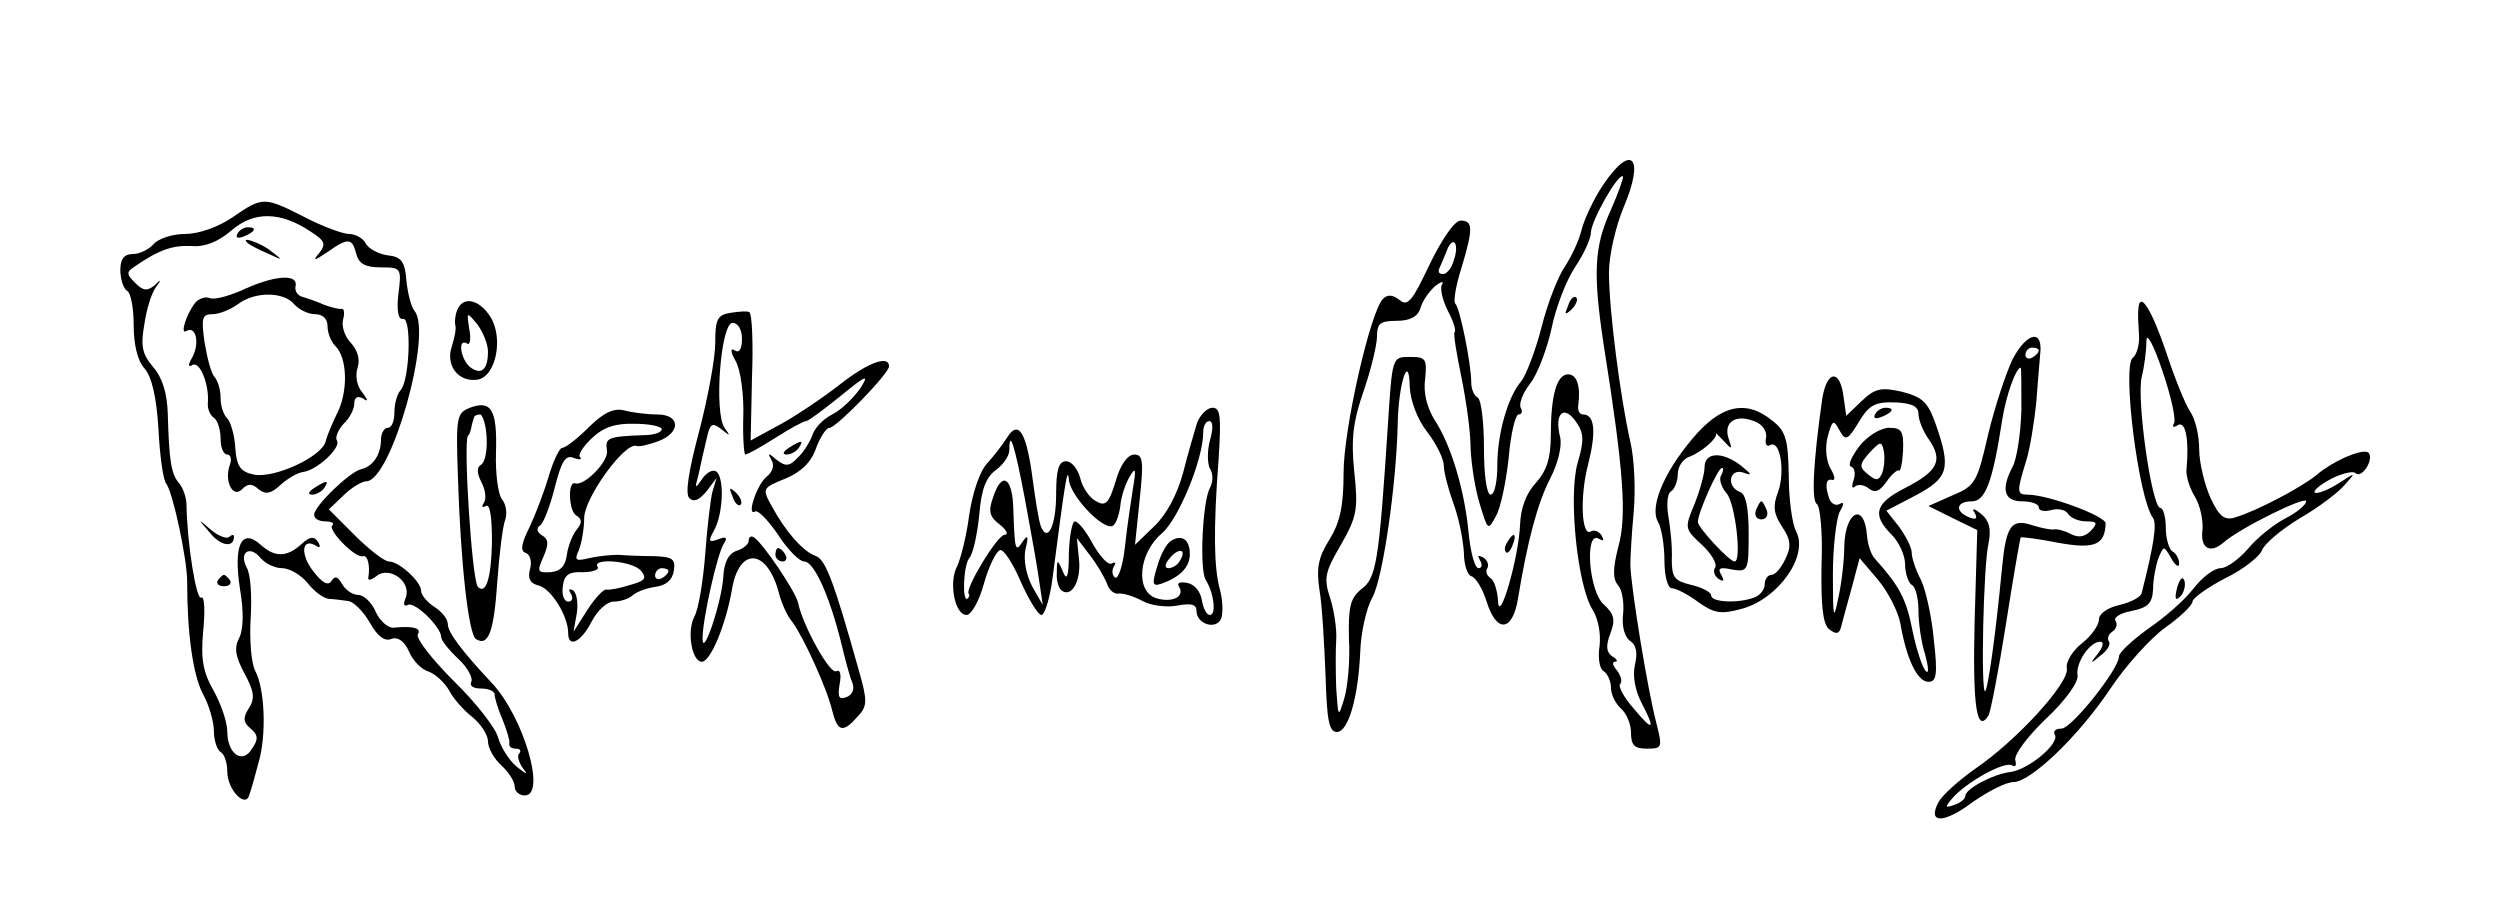 <?xml version="1.0" standalone="no"?>
<!DOCTYPE svg PUBLIC "-//W3C//DTD SVG 20010904//EN"
 "http://www.w3.org/TR/2001/REC-SVG-20010904/DTD/svg10.dtd">
<svg version="1.0" xmlns="http://www.w3.org/2000/svg"
 width="374pt" height="135pt" viewBox="0 0 374 135"
 preserveAspectRatio="xMidYMid meet">

<g transform="translate(0,135) scale(0.1,-0.1)"
fill="#000000" stroke="none">
<path d="M2398 1073 c-14 -21 -28 -51 -32 -67 -4 -17 -16 -41 -25 -55 -10 -14
-26 -55 -35 -91 -9 -35 -23 -71 -30 -80 -20 -23 -36 -78 -36 -126 0 -24 -4
-44 -10 -44 -6 0 -10 30 -10 69 0 39 -4 72 -9 76 -6 3 -10 13 -10 23 0 27 -17
112 -24 118 -3 3 1 27 9 52 18 60 18 72 -1 72 -9 0 -28 -28 -46 -65 -26 -55
-33 -64 -45 -54 -10 8 -18 9 -25 2 -19 -19 -59 -195 -59 -260 0 -49 -5 -74
-21 -100 -17 -27 -20 -43 -15 -76 4 -23 7 -80 9 -127 2 -67 5 -85 17 -85 17 0
32 51 35 121 1 28 9 64 18 80 16 29 36 170 38 260 1 60 17 109 18 55 1 -20 11
-48 26 -67 14 -18 25 -41 25 -51 0 -10 7 -36 15 -58 8 -22 14 -54 15 -72 0
-17 5 -33 11 -35 7 -2 17 -19 23 -38 15 -48 39 -45 47 5 14 85 29 142 48 179
12 23 18 49 15 62 -9 35 5 49 23 24 13 -18 13 -29 3 -63 -14 -50 0 -185 23
-220 8 -13 12 -35 10 -53 -3 -18 0 -35 6 -38 6 -4 11 -15 11 -25 0 -10 7 -24
15 -31 8 -7 15 -23 15 -36 0 -19 5 -24 24 -24 23 0 23 2 14 38 -13 49 -38 202
-39 237 0 11 2 47 5 79 3 33 1 80 -5 105 -15 66 -32 198 -32 253 0 26 10 69
22 98 32 75 12 97 -31 33z m11 -39 c-24 -53 -26 -93 -10 -199 30 -189 35 -257
22 -303 -8 -32 -9 -48 0 -58 6 -7 9 -27 7 -44 -2 -18 3 -34 11 -39 9 -6 11
-18 7 -35 -4 -16 0 -38 9 -56 22 -42 19 -46 -11 -10 -15 17 -24 34 -20 37 3 3
1 12 -5 20 -6 7 -8 13 -3 13 5 0 3 4 -4 8 -9 6 -10 16 -3 34 8 21 6 29 -10 44
-22 19 -29 111 -7 98 7 -4 8 -3 4 5 -4 6 -11 9 -16 6 -14 -9 -17 52 -4 101 12
48 10 74 -8 74 -5 0 -8 6 -7 13 4 29 -2 47 -15 47 -17 0 -26 -31 -26 -91 0
-34 -6 -53 -22 -71 -15 -16 -23 -38 -24 -63 -2 -50 -32 -153 -33 -113 -1 15
-6 30 -11 33 -6 4 -8 10 -5 15 3 5 0 12 -6 16 -8 4 -9 3 -5 -4 4 -7 3 -12 -2
-12 -6 0 -12 24 -15 53 -6 65 -27 133 -51 169 -11 18 -17 40 -14 61 3 30 1 33
-22 33 -28 0 -27 1 -34 -106 -13 -199 -17 -225 -39 -241 -17 -14 -20 -26 -19
-75 2 -33 -2 -72 -7 -89 -9 -29 -9 -29 -12 15 -1 25 -1 58 0 73 1 15 -3 43 -9
62 -10 30 -8 39 16 80 24 42 26 53 20 109 -5 49 -2 75 14 121 11 32 20 69 20
82 0 19 5 23 29 23 20 0 32 6 36 19 3 11 13 25 22 33 9 7 14 8 10 2 -3 -6 1
-23 9 -39 8 -15 13 -30 10 -32 -2 -2 3 -32 10 -66 7 -34 14 -82 14 -107 1 -25
7 -63 14 -85 12 -39 12 -39 24 -17 7 12 15 51 19 87 3 36 10 65 15 65 5 0 6 5
3 10 -3 6 3 22 14 36 11 14 25 51 32 82 6 31 22 72 35 92 13 19 24 43 24 52 0
17 41 90 48 84 1 -2 -7 -25 -19 -52z m-234 -73 c-3 -12 -11 -21 -16 -21 -6 0
-8 3 -6 8 2 4 7 16 11 26 9 25 20 13 11 -13z"/>
<path d="M2346 893 c-6 -14 -5 -15 5 -6 7 7 10 15 7 18 -3 3 -9 -2 -12 -12z"/>
<path d="M2255 539 c-4 -6 -5 -12 -2 -15 2 -3 7 2 10 11 7 17 1 20 -8 4z"/>
<path d="M348 1025 c-22 -15 -51 -25 -71 -25 -19 0 -40 -7 -47 -15 -7 -8 -21
-15 -31 -15 -13 0 -19 -7 -19 -24 0 -14 5 -28 10 -31 6 -3 10 -27 10 -52 0
-29 6 -53 16 -64 11 -12 18 -43 21 -90 2 -40 7 -78 12 -83 10 -14 31 -113 31
-146 0 -80 9 -139 23 -167 10 -18 17 -43 17 -57 0 -14 5 -28 10 -31 6 -3 10
-17 10 -29 0 -28 28 -56 33 -35 3 8 9 30 14 49 12 41 9 110 -5 136 -6 11 -9
46 -7 79 2 32 0 67 -6 76 -12 23 5 34 21 14 7 -8 21 -15 32 -15 11 0 28 -10
38 -22 10 -13 24 -23 32 -24 7 0 20 -2 28 -3 8 0 23 -15 33 -32 11 -20 22 -29
32 -25 10 4 20 -3 27 -19 6 -14 19 -27 30 -30 10 -4 23 -16 30 -28 6 -12 22
-30 35 -40 12 -10 23 -26 23 -36 0 -10 9 -26 20 -36 11 -10 20 -24 20 -32 0
-7 7 -13 15 -13 33 0 -2 118 -49 168 -45 48 -66 76 -66 88 0 8 -9 19 -20 26
-11 7 -20 18 -20 24 0 14 -33 44 -48 44 -7 0 -30 18 -51 39 l-39 39 22 21 c12
12 28 21 34 21 37 0 100 222 72 255 -5 6 -10 26 -12 45 -2 29 -8 36 -28 38
-14 2 -29 10 -33 18 -4 8 -16 14 -25 14 -9 0 -39 11 -66 25 -61 31 -63 31
-108 0z m116 -21 c22 -14 24 -19 14 -32 -11 -13 -9 -13 12 1 31 22 37 21 43
-3 4 -15 14 -20 37 -20 30 0 31 -1 26 -40 -3 -25 0 -39 7 -37 13 2 10 -93 -4
-107 -5 -6 -9 -20 -9 -33 0 -13 -4 -23 -10 -23 -5 0 -10 -8 -10 -17 0 -23 -12
-41 -30 -45 -17 -4 -70 -55 -70 -68 0 -6 7 -10 17 -10 9 0 14 -3 10 -6 -7 -7
35 -50 46 -46 7 2 11 -14 8 -32 -1 -5 4 -4 12 2 19 16 53 -8 44 -32 -4 -10 -3
-14 3 -11 10 6 50 -33 50 -48 0 -5 12 -20 26 -33 14 -13 22 -29 19 -34 -3 -6
3 -10 14 -10 12 0 21 -4 21 -9 0 -5 5 -22 12 -38 6 -15 11 -31 10 -35 -1 -5 3
-8 10 -8 6 0 8 -3 5 -7 -4 -3 -1 -13 5 -22 9 -11 6 -10 -9 2 -12 10 -24 30
-28 44 -3 13 -33 52 -66 84 -33 33 -57 64 -54 70 6 9 -6 13 -36 10 -8 -1 -21
10 -27 24 -6 14 -18 25 -26 25 -8 0 -19 7 -24 16 -7 12 -11 13 -16 5 -5 -8
-14 -3 -27 14 -20 25 -18 51 3 39 7 -5 8 -2 4 5 -6 9 -12 9 -25 -3 -22 -20
-40 -20 -61 -1 -29 26 -41 -1 -31 -66 6 -34 5 -61 -1 -73 -8 -15 -6 -28 8 -54
14 -26 16 -37 6 -52 -9 -14 -8 -21 3 -30 11 -9 12 -16 2 -30 -14 -24 -37 -8
-37 26 0 13 -9 40 -20 60 -16 28 -20 47 -16 90 3 30 2 53 -3 50 -7 -5 -21 79
-22 139 0 10 -5 25 -11 32 -12 14 -15 33 -17 104 -1 31 -8 54 -22 70 -16 19
-19 31 -13 64 3 22 11 47 17 55 9 12 8 13 -2 3 -11 -9 -17 -8 -29 4 -13 13
-13 16 -1 24 38 26 57 32 85 31 20 -2 40 6 60 23 33 29 73 29 118 -1z"/>
<path d="M355 1000 c-3 -6 1 -7 9 -4 18 7 21 14 7 14 -6 0 -13 -4 -16 -10z"/>
<path d="M371 986 c2 -2 15 -9 29 -15 24 -11 24 -11 6 3 -16 13 -49 24 -35 12z"/>
<path d="M369 919 c-23 -11 -48 -18 -55 -15 -7 3 -17 -1 -22 -7 -14 -18 -23
-49 -13 -42 14 8 20 -18 9 -39 -7 -12 -7 -16 0 -12 11 6 25 -29 23 -56 -1 -9
3 -19 9 -23 5 -3 10 -17 10 -31 0 -13 4 -24 10 -24 5 0 7 -7 4 -15 -9 -24 4
-51 18 -37 9 9 15 9 25 0 10 -8 18 -7 32 6 11 10 26 19 35 20 21 3 57 37 50
47 -3 5 2 16 10 25 9 8 16 22 16 30 0 10 5 12 13 8 8 -6 8 -3 -1 9 -8 9 -11
25 -7 37 4 12 0 26 -10 37 -9 9 -14 24 -12 34 3 10 2 18 -2 17 -3 -1 -15 2
-26 6 -11 5 -26 10 -33 12 -7 2 -11 9 -10 15 5 19 -27 18 -73 -2z m71 -24 c7
-8 21 -15 31 -15 12 0 19 -7 19 -18 0 -10 5 -23 12 -30 17 -17 19 -64 4 -97
-8 -16 -17 -37 -19 -46 -7 -23 -77 -55 -107 -49 -20 4 -26 12 -28 40 -1 19 -7
39 -12 44 -6 6 -10 19 -10 31 0 12 -4 25 -9 31 -5 5 -11 28 -15 52 -5 36 -4
42 12 42 10 0 27 7 38 15 25 19 68 19 84 0z"/>
<path d="M470 620 c-9 -6 -10 -10 -3 -10 6 0 15 5 18 10 8 12 4 12 -15 0z"/>
<path d="M314 553 c16 -20 36 -23 36 -6 0 4 -3 3 -7 0 -3 -4 -16 1 -27 10 -21
18 -21 18 -2 -4z"/>
<path d="M326 482 c-3 -5 1 -9 9 -9 8 0 12 4 9 9 -3 4 -7 8 -9 8 -2 0 -6 -4
-9 -8z"/>
<path d="M684 886 c-3 -7 -4 -17 -3 -22 2 -5 -1 -19 -5 -32 -10 -29 10 -54 38
-50 28 4 40 63 19 95 -17 26 -41 30 -49 9z m46 -62 c0 -27 -10 -36 -27 -23
-14 12 -19 44 -4 35 4 -3 6 7 3 22 -4 26 -4 26 12 7 8 -11 16 -29 16 -41z"/>
<path d="M3199 888 c-1 -7 0 -25 1 -40 1 -14 -4 -29 -9 -33 -17 -10 8 -211 30
-240 6 -9 1 -41 -17 -112 -1 -6 -16 -14 -33 -18 -18 -4 -31 -13 -31 -22 0 -8
-11 -24 -25 -35 -14 -11 -25 -28 -23 -38 4 -21 -74 -107 -137 -150 -24 -17
-49 -39 -55 -50 -17 -32 7 -33 51 0 23 16 50 30 61 30 26 0 98 69 146 141 22
33 59 74 81 90 23 16 41 34 41 39 0 5 22 21 49 35 27 13 52 33 55 42 4 10 29
31 57 48 28 16 58 39 67 50 17 19 17 19 -11 1 -16 -10 -31 -15 -34 -13 -3 3 8
12 25 21 16 8 33 12 36 8 9 -8 27 19 20 30 -6 9 -52 -10 -79 -33 -22 -18 -88
-53 -121 -63 -16 -5 -24 1 -37 29 -9 20 -17 53 -17 73 0 21 -6 46 -14 57 -7
11 -23 50 -35 87 -22 65 -40 94 -42 66z m53 -172 c-3 -5 0 -6 6 -2 12 7 17
-23 13 -66 -1 -9 4 -27 12 -40 8 -13 13 -35 12 -50 -4 -28 11 -37 31 -20 23
21 124 71 124 62 0 -5 -14 -17 -32 -26 -17 -9 -42 -29 -55 -45 -14 -16 -32
-29 -41 -29 -10 0 -28 -14 -41 -31 -13 -17 -44 -44 -68 -60 -23 -17 -43 -35
-43 -41 0 -19 -71 -108 -86 -108 -9 0 -13 -4 -10 -9 8 -13 -40 -53 -67 -56
-25 -3 -67 -25 -67 -36 0 -4 -7 -10 -16 -13 -14 -5 -15 -4 -4 9 20 24 79 57
90 50 5 -3 7 0 5 7 -3 8 17 35 45 62 30 28 50 56 48 66 -3 18 18 50 34 50 6 0
4 -8 -3 -17 -13 -16 -12 -17 3 -4 10 7 16 17 13 21 -3 5 -1 11 5 15 6 4 8 11
5 16 -4 5 7 12 24 15 25 5 31 12 32 33 0 14 4 35 8 46 8 19 8 19 19 0 6 -11
12 -15 12 -8 0 6 -4 15 -10 18 -5 3 -10 19 -10 36 0 16 -4 29 -8 29 -13 0 -36
163 -28 196 4 16 7 40 7 54 0 14 11 -6 24 -45 13 -38 21 -74 17 -79z"/>
<path d="M3257 471 c-4 -17 -3 -21 5 -13 5 5 8 16 6 23 -3 8 -7 3 -11 -10z"/>
<path d="M1093 882 c-20 -3 -23 -10 -23 -45 0 -23 -11 -82 -24 -132 -16 -60
-21 -93 -15 -100 7 -7 15 -3 26 10 l15 20 -6 -20 c-3 -11 -8 -53 -11 -94 -3
-40 -10 -82 -16 -93 -12 -22 -4 -68 11 -68 13 0 36 56 45 108 11 66 54 61 71
-8 4 -14 12 -32 19 -40 16 -21 52 -99 60 -133 8 -32 16 -34 38 -9 15 16 15 23
1 72 -37 132 -49 162 -63 168 -19 6 -46 37 -66 74 -15 27 -15 28 20 42 24 10
39 25 46 46 6 16 15 30 20 30 10 0 89 81 89 92 0 17 -31 6 -72 -26 -24 -19
-64 -46 -89 -60 l-46 -25 2 95 c2 52 0 95 -4 97 -3 2 -16 1 -28 -1z m17 -39
c0 -15 -4 -22 -11 -17 -7 4 -6 -3 2 -17 7 -13 12 -50 11 -81 -1 -32 1 -58 3
-58 3 0 23 11 45 25 22 14 42 25 46 25 3 0 26 17 52 38 38 31 43 33 29 11 -10
-14 -28 -32 -42 -39 -14 -7 -27 -21 -30 -32 -4 -10 -13 -25 -22 -33 -12 -13
-18 -13 -31 -3 -13 11 -14 11 -8 0 5 -8 2 -18 -7 -25 -15 -12 -31 -61 -17 -52
4 2 19 -13 34 -35 14 -22 32 -40 39 -40 15 0 38 -52 55 -120 6 -25 13 -52 17
-61 4 -10 0 -19 -9 -22 -11 -4 -13 0 -10 19 3 15 1 23 -5 20 -9 -6 -50 68 -57
102 -3 16 -53 90 -66 98 -4 3 -8 1 -8 -5 0 -5 -8 -12 -18 -15 -12 -4 -19 -17
-20 -40 -3 -39 -31 -122 -31 -91 0 28 22 127 32 142 6 9 3 11 -9 6 -14 -5 -15
-3 -5 15 13 25 15 79 2 87 -6 3 -15 -3 -21 -12 -10 -15 -11 -14 -5 7 3 14 8
37 12 53 5 23 8 26 22 15 14 -11 14 -11 5 2 -16 22 -6 157 12 157 8 0 14 -10
14 -24z"/>
<path d="M1180 680 c-9 -6 -10 -10 -3 -10 6 0 15 5 18 10 8 12 4 12 -15 0z"/>
<path d="M1096 607 c3 -10 9 -15 12 -12 3 3 0 11 -7 18 -10 9 -11 8 -5 -6z"/>
<path d="M1160 520 c0 -5 5 -10 11 -10 5 0 7 5 4 10 -3 6 -8 10 -11 10 -2 0
-4 -4 -4 -10z"/>
<path d="M3011 813 c-10 -21 -27 -72 -37 -114 -16 -70 -19 -76 -53 -90 l-36
-16 36 -18 37 -18 -4 -138 c-3 -125 3 -168 21 -139 3 6 15 67 26 137 11 70 21
128 22 129 1 1 26 -2 56 -8 55 -10 70 -3 71 29 0 11 -86 43 -117 43 -16 0 -16
5 -2 50 6 19 12 58 15 85 2 28 5 61 6 74 5 39 -19 35 -41 -6z m39 13 c0 -3 -4
-8 -10 -11 -5 -3 -10 -1 -10 4 0 6 5 11 10 11 6 0 10 -2 10 -4z m-26 -90 c-1
-35 -7 -73 -13 -84 -18 -34 -13 -52 14 -52 14 0 25 -4 25 -9 0 -5 8 -7 19 -4
10 3 22 0 25 -6 4 -6 16 -11 27 -11 16 0 18 -2 7 -14 -9 -9 -18 -11 -30 -5 -9
5 -21 8 -25 7 -4 -1 -19 2 -32 6 -32 11 -40 0 -46 -64 -10 -105 -21 -179 -25
-184 -7 -6 -3 189 5 222 4 21 1 33 -11 43 -11 9 -15 9 -10 2 5 -9 2 -11 -8 -7
-22 9 -20 24 4 24 20 0 31 29 45 120 6 39 21 80 28 80 1 0 1 -29 1 -64z"/>
<path d="M2726 753 c-14 -99 -16 -152 -8 -157 5 -3 9 -44 7 -91 -1 -61 2 -88
11 -96 10 -8 15 -8 18 2 2 8 9 34 16 59 l12 45 28 -33 c15 -18 30 -48 33 -65
9 -52 25 -87 42 -87 12 0 14 11 8 63 -3 34 -12 74 -19 89 -8 15 -14 33 -14 41
0 8 -9 25 -19 39 l-19 24 44 23 c49 26 53 40 30 106 -12 34 -20 41 -51 49 -31
7 -40 5 -60 -14 l-23 -22 -4 28 c-5 42 -25 41 -32 -3z m144 -22 c0 -9 7 -27
16 -39 21 -31 13 -47 -36 -72 -45 -23 -50 -40 -20 -70 11 -11 20 -31 20 -44 0
-14 5 -28 10 -31 6 -3 10 -21 10 -38 0 -18 4 -48 10 -66 5 -19 6 -30 1 -25 -5
5 -14 32 -20 61 -9 47 -20 67 -56 107 -6 6 -11 22 -12 35 -4 51 -33 36 -34
-17 0 -20 -4 -55 -9 -77 -7 -35 -8 -30 -8 35 0 41 5 83 10 94 7 12 7 16 0 12
-5 -3 -12 0 -15 7 -7 19 -6 32 4 29 5 -1 4 6 -2 16 -7 12 -9 31 -5 48 7 26 9
27 18 10 9 -16 12 -15 29 13 15 25 24 30 54 29 25 -1 35 -6 35 -17z"/>
<path d="M2805 730 c-3 -6 1 -7 9 -4 18 7 21 14 7 14 -6 0 -13 -4 -16 -10z"/>
<path d="M2782 683 c-12 -16 -18 -29 -13 -31 6 -2 7 -11 4 -20 -3 -9 -3 -14 2
-10 4 4 14 3 21 -3 9 -7 16 -4 26 10 8 12 17 19 19 17 2 -2 5 11 6 30 1 29 -2
34 -21 34 -12 0 -32 -12 -44 -27z m34 -40 c-5 -12 -9 -13 -21 -3 -14 11 -14
15 2 33 16 17 18 17 21 3 2 -10 1 -24 -2 -33z"/>
<path d="M703 740 c-20 -8 -21 -14 -18 -102 4 -131 16 -237 27 -244 19 -12 27
12 32 86 3 42 8 83 12 93 3 9 1 23 -5 30 -6 8 -10 39 -9 70 2 64 -7 79 -39 67z
m25 -44 c1 -19 -2 -37 -8 -41 -7 -4 -7 -12 0 -26 6 -11 8 -25 4 -31 -4 -6 -3
-8 3 -5 6 4 9 -17 9 -53 -1 -55 -9 -80 -21 -68 -9 9 -22 216 -15 226 2 1 4 7
5 12 1 6 3 12 4 15 0 3 5 5 9 5 4 0 9 -15 10 -34z"/>
<path d="M881 711 c-17 -17 -35 -31 -40 -31 -4 0 -13 -19 -20 -42 -7 -24 -20
-58 -29 -77 -12 -24 -14 -35 -6 -38 7 -2 10 -13 7 -24 -4 -14 0 -22 13 -25 19
-5 44 -46 44 -71 0 -23 19 -14 35 17 9 17 23 30 33 30 10 0 22 4 28 9 5 5 20
11 34 13 16 2 26 10 28 24 3 18 -2 21 -30 22 -18 0 -42 1 -53 2 -11 0 -31 -2
-44 -5 -20 -5 -22 -3 -15 12 4 10 8 32 8 49 1 30 60 112 78 107 4 -2 19 2 33
7 34 13 33 40 -2 40 -16 0 -38 3 -49 6 -15 4 -31 -3 -53 -25z m109 -3 c0 -5
-12 -9 -27 -9 -54 -2 -58 -4 -55 -23 3 -16 -34 -54 -48 -49 -11 3 -9 -42 2
-48 9 -6 9 -11 1 -21 -6 -7 -13 -24 -15 -38 -2 -17 -10 -25 -25 -26 -19 -1
-20 1 -10 23 8 19 8 26 -2 32 -8 5 -9 11 -3 15 5 3 15 29 22 57 10 39 16 49
28 44 9 -3 13 -3 10 1 -4 3 4 16 18 29 17 16 35 22 64 21 22 0 40 -4 40 -8z
m-31 -212 c9 -11 6 -15 -16 -21 -16 -5 -31 -8 -36 -7 -4 1 -17 -13 -28 -30
l-21 -33 5 28 c2 15 0 30 -6 34 -6 3 -7 1 -3 -5 4 -7 2 -12 -4 -12 -6 0 -10
10 -8 23 2 17 9 22 30 21 15 0 25 4 22 8 -9 14 53 9 65 -6z m41 0 c0 -3 -4 -8
-10 -11 -5 -3 -10 -1 -10 4 0 6 5 11 10 11 6 0 10 -2 10 -4z"/>
<path d="M1791 718 c-4 -13 -14 -47 -21 -75 -9 -33 -25 -63 -43 -80 l-29 -28
7 68 c6 57 5 67 -8 67 -10 0 -21 -15 -28 -40 -10 -33 -15 -38 -29 -30 -10 5
-21 21 -24 35 -4 14 -13 25 -21 25 -11 0 -15 -12 -15 -49 0 -48 -13 -74 -23
-48 -3 8 -8 39 -12 69 -9 70 -21 91 -38 64 -7 -11 -20 -28 -30 -39 -11 -11
-22 -44 -27 -77 -4 -32 -13 -66 -18 -77 -13 -23 -4 -73 14 -73 7 0 19 21 26
47 7 25 18 48 24 50 5 2 19 -19 31 -47 12 -27 26 -50 31 -50 5 0 13 26 17 58
18 139 22 166 24 145 1 -23 49 -75 65 -70 5 2 10 15 12 30 1 14 8 34 14 44 9
15 10 12 5 -17 -3 -19 -9 -59 -12 -87 -3 -29 -10 -50 -15 -47 -4 3 -5 10 -2
16 4 6 3 8 -3 5 -5 -3 -17 10 -28 29 -10 19 -22 34 -27 34 -4 0 -8 -21 -9 -47
0 -36 -3 -43 -9 -28 -8 19 -9 19 -9 -2 -1 -12 3 -24 8 -27 15 -10 29 17 25 49
l-3 30 19 -25 c11 -14 22 -33 26 -43 3 -10 11 -16 17 -15 7 1 23 -4 36 -11 13
-7 36 -10 52 -7 21 4 29 2 29 -8 0 -20 30 -29 37 -11 3 9 2 28 -2 43 -9 32
-10 90 -2 195 4 63 3 77 -9 77 -8 0 -18 -10 -23 -22z m19 -27 c-4 -15 -4 -34
0 -42 5 -7 5 -20 0 -29 -11 -20 -16 -123 -6 -138 12 -19 16 -52 6 -52 -5 0
-10 10 -12 22 -2 13 -11 24 -22 26 -11 2 -16 0 -12 -6 9 -15 -11 -24 -34 -17
-32 10 -27 67 8 97 25 21 62 111 62 151 0 10 4 17 9 17 6 0 6 -12 1 -29z
m-277 -86 c8 -44 18 -98 21 -120 l6 -40 -16 28 c-9 18 -13 39 -10 55 5 20 4
23 -4 12 -11 -17 -12 -14 -14 47 -1 49 -17 59 -30 20 -8 -22 -6 -30 10 -42 10
-8 13 -15 7 -15 -11 0 -59 -80 -54 -88 2 -2 1 -5 -1 -7 -9 -9 -7 49 2 60 6 7
12 36 15 65 3 38 10 56 25 67 11 8 20 21 20 30 0 32 8 7 23 -72z"/>
<path d="M1752 541 c-7 -4 -16 -21 -21 -39 -8 -26 -7 -30 7 -25 28 10 42 25
42 44 0 22 -12 30 -28 20z m13 -30 c-3 -6 -11 -11 -17 -11 -6 0 -6 6 2 15 14
17 26 13 15 -4z"/>
<path d="M2540 703 c-47 -52 -73 -109 -60 -133 6 -10 10 -37 10 -59 0 -23 5
-41 11 -41 6 0 24 -9 40 -21 24 -17 34 -18 64 -10 56 15 101 80 82 116 -6 11
-11 49 -11 83 -1 54 -4 67 -25 83 -37 30 -72 24 -111 -18z m102 -8 c-2 -9 1
-14 6 -11 15 9 23 -39 12 -70 -8 -21 -7 -32 6 -52 13 -19 14 -30 5 -48 -6 -13
-15 -24 -21 -24 -5 0 -10 -6 -10 -14 0 -8 -7 -17 -16 -20 -24 -9 -64 -7 -64 3
0 5 -13 12 -30 16 -25 6 -29 11 -29 38 1 18 -2 46 -5 64 -3 17 -2 35 4 38 5 3
10 15 10 26 0 11 8 23 18 26 18 7 42 28 39 34 -1 3 4 -3 12 -11 12 -13 13 -13
7 4 -8 24 10 37 38 26 12 -4 20 -15 18 -25z"/>
<path d="M2550 651 c0 -10 -7 -35 -15 -55 -15 -36 -15 -37 11 -61 14 -13 23
-28 20 -34 -4 -5 -1 -13 5 -17 8 -5 9 -3 4 6 -6 10 -2 12 16 8 24 -4 25 -2 25
53 0 39 -4 60 -13 63 -21 8 -16 36 5 29 14 -5 13 -3 -3 10 -28 22 -55 21 -55
-2z m25 -12 c-4 -5 0 -18 8 -27 13 -15 23 -102 12 -102 -8 0 -55 51 -55 59 0
14 30 81 36 81 3 0 2 -5 -1 -11z"/>
<path d="M2627 587 c-3 -8 1 -14 8 -14 7 0 11 6 8 14 -3 7 -6 13 -8 13 -2 0
-5 -6 -8 -13z"/>
</g>
</svg>
